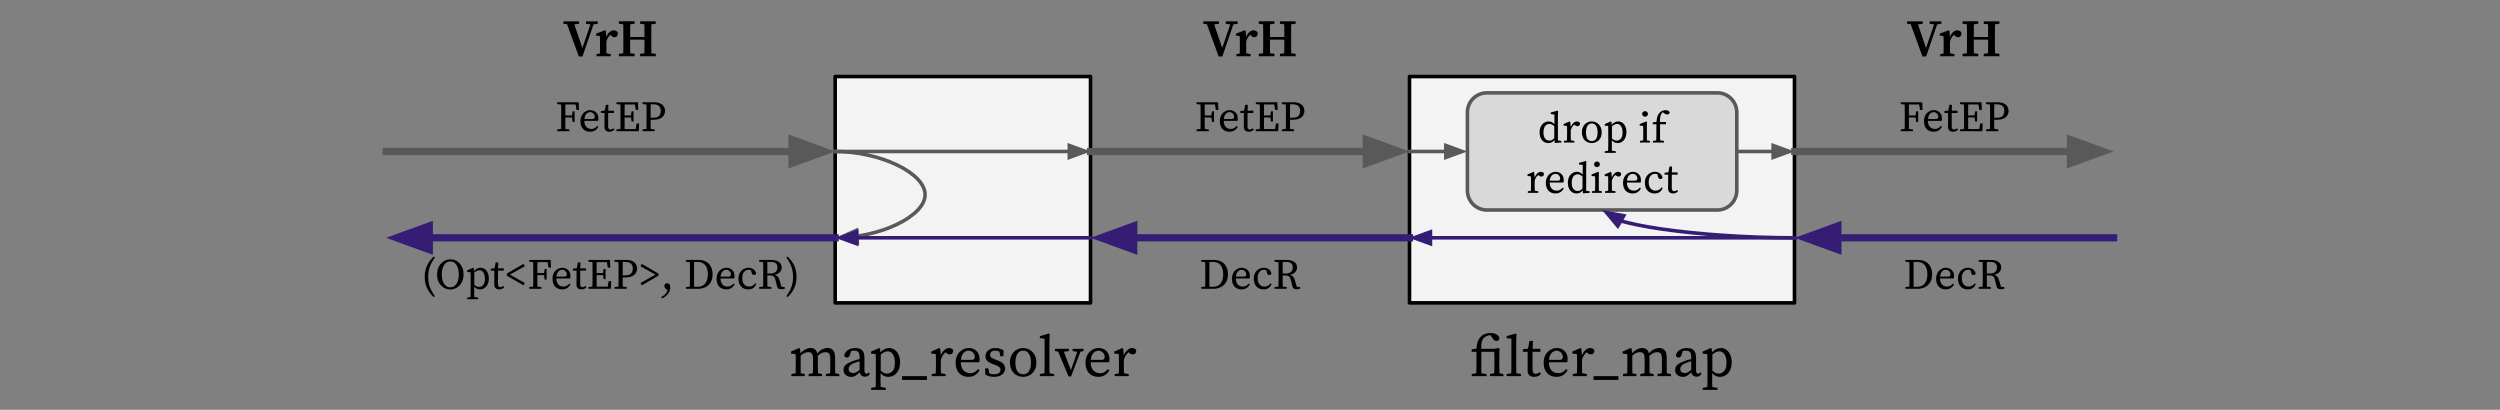 <?xml version="1.0" encoding="UTF-8" standalone="no"?>
<svg
   xmlns:dc="http://purl.org/dc/elements/1.1/"
   xmlns:cc="http://creativecommons.org/ns#"
   xmlns:rdf="http://www.w3.org/1999/02/22-rdf-syntax-ns#"
   xmlns:svg="http://www.w3.org/2000/svg"
   xmlns="http://www.w3.org/2000/svg"
   xmlns:sodipodi="http://sodipodi.sourceforge.net/DTD/sodipodi-0.dtd"
   xmlns:inkscape="http://www.inkscape.org/namespaces/inkscape"
   version="1.1"
   viewBox="0 0 694.795 113.882"
   stroke-miterlimit="10"
   id="svg739"
   sodipodi:docname="cpu-implementation-fetch-sub3.svg"
   width="694.795"
   height="113.882"
   style="fill:none;stroke:none;stroke-linecap:square;stroke-miterlimit:10"
   inkscape:version="0.92.5 (2060ec1f9f, 2020-04-08)">
  <rect x="0" y="0" width="694.795" height="113.882" fill="#808080" stroke="none"/>
  <defs
     id="defs743" />
  <sodipodi:namedview
     pagecolor="#ffffff"
     bordercolor="#666666"
     borderopacity="1"
     objecttolerance="10"
     gridtolerance="10"
     guidetolerance="10"
     inkscape:pageopacity="0"
     inkscape:pageshadow="2"
     inkscape:window-width="2288"
     inkscape:window-height="1321"
     id="namedview741"
     showgrid="false"
     inkscape:zoom="1.4458333"
     inkscape:cx="436.29475"
     inkscape:cy="234.32513"
     inkscape:window-x="546"
     inkscape:window-y="220"
     inkscape:window-maximized="0"
     inkscape:current-layer="g737" />
  <clipPath
     id="g2fe881e1fab_0_0.0">
    <path
       d="M 0,0 H 960 V 540 H 0 Z"
       id="path2"
       inkscape:connector-curvature="0"
       style="clip-rule:nonzero" />
  </clipPath>
  <g
     clip-path="url(#g2fe881e1fab_0_0.0)"
     id="g737"
     transform="translate(-96.534,-387.531)">
    <path
       d="m 328.646,408.805 h 70.961 v 62.898 h -70.961 z"
       id="path567"
       inkscape:connector-curvature="0"
       style="fill:#f3f3f3;fill-rule:evenodd" />
    <path
       d="m 328.646,408.805 h 70.961 v 62.898 h -70.961 z"
       id="path569"
       inkscape:connector-curvature="0"
       style="fill-rule:evenodd;stroke:#000000;stroke-width:1;stroke-linecap:butt;stroke-linejoin:round" />
    <path
       d="m 301.732,471.702 h 124.787 v 29.197 H 301.732 Z"
       id="path571"
       inkscape:connector-curvature="0"
       style="fill:#000000;fill-opacity:0;fill-rule:evenodd" />
    <path
       d="m 316.471,492.061 v -0.578 l 1.188,-0.219 q 0.016,-0.609 0.016,-1.312 0.016,-0.703 0.016,-1.25 v -0.766 q 0,-0.656 -0.016,-1.078 0,-0.438 -0.031,-0.922 l -1.266,-0.141 v -0.562 l 2.234,-0.984 0.25,0.172 0.125,1.281 q 0.562,-0.625 1.312,-1.031 0.75,-0.422 1.484,-0.422 0.75,0 1.219,0.359 0.469,0.344 0.688,1.156 0.609,-0.766 1.359,-1.141 0.75,-0.375 1.531,-0.375 0.984,0 1.516,0.656 0.531,0.656 0.531,2.141 v 1.656 q 0,0.547 0,1.25 0.016,0.703 0.031,1.312 l 1.125,0.219 v 0.578 h -3.719 v -0.578 l 1.188,-0.219 q 0.016,-0.594 0.016,-1.297 0.016,-0.719 0.016,-1.266 v -1.391 q 0,-1.125 -0.328,-1.516 -0.312,-0.391 -1.016,-0.391 -0.5,0 -1.016,0.234 -0.516,0.219 -1.125,0.781 0.016,0.172 0.016,0.375 0.016,0.188 0.016,0.422 v 1.484 q 0,0.547 0,1.25 0.016,0.703 0.031,1.312 l 1.125,0.219 v 0.578 h -3.719 v -0.578 l 1.188,-0.219 q 0.016,-0.594 0.016,-1.297 0.016,-0.719 0.016,-1.266 v -1.359 q 0,-1.094 -0.312,-1.516 -0.297,-0.422 -1,-0.422 -0.547,0 -1.047,0.234 -0.484,0.219 -1.078,0.719 v 2.344 q 0,0.531 0,1.25 0.016,0.703 0.031,1.312 l 1.109,0.219 v 0.578 z m 20.432,0.156 q -0.578,0 -0.969,-0.328 -0.375,-0.344 -0.469,-0.906 -0.656,0.641 -1.156,0.969 -0.5,0.312 -1.203,0.312 -0.875,0 -1.516,-0.5 -0.625,-0.5 -0.625,-1.5 0,-0.453 0.219,-0.859 0.219,-0.406 0.781,-0.781 0.578,-0.391 1.656,-0.766 0.375,-0.141 0.844,-0.281 0.484,-0.141 0.969,-0.25 v -0.406 q 0,-1.156 -0.359,-1.547 -0.344,-0.391 -1.141,-0.391 -0.188,0 -0.406,0.016 -0.203,0.016 -0.469,0.094 l -0.297,1.031 q -0.234,0.766 -0.828,0.766 -0.672,0 -0.766,-0.656 0.234,-0.906 1.062,-1.438 0.844,-0.547 2.062,-0.547 1.266,0 1.875,0.641 0.609,0.625 0.609,2.141 v 3.422 q 0,0.5 0.156,0.719 0.156,0.219 0.422,0.219 0.203,0 0.344,-0.094 0.141,-0.094 0.281,-0.266 l 0.312,0.359 q -0.281,0.469 -0.625,0.656 -0.344,0.172 -0.766,0.172 z m -4.516,-2.188 q 0,0.641 0.359,0.922 0.375,0.266 0.922,0.266 0.234,0 0.453,-0.062 0.219,-0.062 0.516,-0.25 0.312,-0.188 0.797,-0.547 v -2.438 q -0.422,0.109 -0.828,0.25 -0.391,0.125 -0.641,0.234 -0.688,0.266 -1.031,0.562 -0.328,0.281 -0.438,0.562 -0.109,0.266 -0.109,0.5 z m 6.246,5.859 v -0.562 l 1.281,-0.219 q 0.016,-0.656 0.016,-1.312 0.016,-0.641 0.016,-1.281 v -4.578 q 0,-0.656 -0.016,-1.078 0,-0.438 -0.031,-0.922 l -1.266,-0.141 v -0.562 l 2.234,-0.984 0.25,0.172 0.094,1.031 q 1.125,-1.203 2.406,-1.203 0.875,0 1.562,0.484 0.688,0.484 1.094,1.375 0.406,0.875 0.406,2.125 0,1.234 -0.438,2.141 -0.422,0.906 -1.172,1.406 -0.75,0.484 -1.688,0.484 -0.547,0 -1.078,-0.219 -0.531,-0.219 -1.047,-0.812 v 1.266 q 0,0.641 0,1.281 0.016,0.656 0.031,1.312 l 1.453,0.234 v 0.562 z m 4.609,-10.719 q -0.375,0 -0.859,0.188 -0.469,0.172 -1.078,0.688 v 4.5 q 0.453,0.422 0.875,0.625 0.438,0.188 0.875,0.188 0.906,0 1.547,-0.719 0.641,-0.719 0.641,-2.281 0,-1.531 -0.562,-2.359 -0.562,-0.828 -1.438,-0.828 z m 3.997,7.953 v -1.062 h 6.906 v 1.062 z m 8.223,-1.062 v -0.578 l 1.156,-0.203 q 0.016,-0.609 0.016,-1.312 0.016,-0.719 0.016,-1.266 v -0.766 q 0,-0.656 -0.016,-1.078 0,-0.438 -0.031,-0.922 l -1.266,-0.141 v -0.562 l 2.234,-0.984 0.25,0.172 0.172,1.875 q 0.391,-0.953 1.016,-1.5 0.641,-0.547 1.281,-0.547 0.375,0 0.688,0.172 0.328,0.156 0.469,0.422 0,1.172 -0.938,1.172 -0.281,0 -0.531,-0.094 -0.234,-0.109 -0.453,-0.312 l -0.188,-0.172 q -0.484,0.359 -0.812,0.875 -0.312,0.5 -0.516,1.188 v 1.203 q 0,0.531 0,1.234 0.016,0.703 0.031,1.312 l 1.312,0.234 v 0.578 z m 10.233,-7.078 q -0.438,0 -0.906,0.266 -0.453,0.25 -0.781,0.812 -0.328,0.562 -0.422,1.484 h 2.922 q 0.578,0 0.75,-0.234 0.188,-0.234 0.188,-0.594 0,-0.469 -0.234,-0.859 -0.234,-0.391 -0.625,-0.625 -0.391,-0.25 -0.891,-0.25 z m -0.016,7.281 q -1.609,0 -2.594,-1.047 -0.969,-1.047 -0.969,-2.891 0,-1.219 0.5,-2.125 0.516,-0.922 1.344,-1.438 0.844,-0.516 1.844,-0.516 0.828,0 1.5,0.375 0.672,0.359 1.062,1.047 0.406,0.672 0.406,1.656 0,0.266 -0.031,0.5 -0.031,0.234 -0.078,0.391 h -5.109 q 0.031,1.469 0.734,2.25 0.703,0.766 1.859,0.766 0.766,0 1.281,-0.312 0.516,-0.312 0.938,-0.812 l 0.391,0.312 q -0.453,0.844 -1.219,1.344 -0.766,0.5 -1.859,0.5 z m 7.082,0 q -0.672,0 -1.234,-0.156 -0.562,-0.141 -1.156,-0.453 l -0.062,-1.75 h 0.875 l 0.312,1.391 q 0.562,0.25 1.297,0.25 0.906,0 1.344,-0.328 0.453,-0.344 0.453,-0.891 0,-0.5 -0.375,-0.812 -0.375,-0.312 -1.125,-0.578 l -0.734,-0.266 q -0.875,-0.328 -1.406,-0.828 -0.531,-0.516 -0.531,-1.328 0,-0.594 0.312,-1.109 0.328,-0.516 0.953,-0.828 0.625,-0.328 1.516,-0.328 0.656,0 1.188,0.172 0.547,0.172 1.062,0.484 l -0.062,1.641 h -0.844 l -0.25,-1.281 q -0.547,-0.281 -1.109,-0.281 -0.734,0 -1.109,0.297 -0.375,0.297 -0.375,0.797 0,0.531 0.328,0.812 0.328,0.266 1.141,0.562 l 0.5,0.172 q 1.203,0.453 1.703,1.031 0.5,0.578 0.5,1.328 0,0.609 -0.359,1.125 -0.344,0.516 -1.031,0.844 -0.688,0.312 -1.719,0.312 z m 8.132,0 q -0.938,0 -1.781,-0.438 -0.828,-0.438 -1.359,-1.328 -0.531,-0.891 -0.531,-2.203 0,-1.328 0.531,-2.219 0.531,-0.906 1.359,-1.359 0.844,-0.469 1.781,-0.469 0.922,0 1.75,0.469 0.844,0.453 1.375,1.359 0.547,0.891 0.547,2.219 0,1.312 -0.547,2.203 -0.531,0.891 -1.375,1.328 -0.828,0.438 -1.75,0.438 z m 0,-0.719 q 1.031,0 1.594,-0.812 0.562,-0.828 0.562,-2.438 0,-1.609 -0.562,-2.453 -0.562,-0.859 -1.594,-0.859 -1.047,0 -1.609,0.859 -0.547,0.844 -0.547,2.453 0,1.609 0.547,2.438 0.562,0.812 1.609,0.812 z m 4.64,0.516 v -0.578 l 1.281,-0.219 q 0.016,-0.656 0.016,-1.281 0.016,-0.641 0.016,-1.281 v -7.031 l -1.312,-0.156 v -0.562 l 2.484,-0.719 0.234,0.125 -0.062,2.281 v 6.062 q 0,0.641 0,1.281 0.016,0.641 0.031,1.281 l 1.281,0.219 v 0.578 z m 9.092,-6.969 v -0.625 h 3.047 v 0.625 l -0.875,0.203 -2.594,6.859 h -0.688 l -2.922,-6.906 -0.859,-0.156 v -0.625 h 3.875 v 0.625 l -1.406,0.203 1.953,5.125 1.766,-5.109 z m 7.166,-0.109 q -0.438,0 -0.906,0.266 -0.453,0.25 -0.781,0.812 -0.328,0.562 -0.422,1.484 h 2.922 q 0.578,0 0.75,-0.234 0.188,-0.234 0.188,-0.594 0,-0.469 -0.234,-0.859 -0.234,-0.391 -0.625,-0.625 -0.391,-0.25 -0.891,-0.25 z m -0.016,7.281 q -1.609,0 -2.594,-1.047 -0.969,-1.047 -0.969,-2.891 0,-1.219 0.5,-2.125 0.516,-0.922 1.344,-1.438 0.844,-0.516 1.844,-0.516 0.828,0 1.5,0.375 0.672,0.359 1.062,1.047 0.406,0.672 0.406,1.656 0,0.266 -0.031,0.5 -0.031,0.234 -0.078,0.391 h -5.109 q 0.031,1.469 0.734,2.25 0.703,0.766 1.859,0.766 0.766,0 1.281,-0.312 0.516,-0.312 0.938,-0.812 l 0.391,0.312 q -0.453,0.844 -1.219,1.344 -0.766,0.5 -1.859,0.5 z m 4.551,-0.203 v -0.578 l 1.156,-0.203 q 0.016,-0.609 0.016,-1.312 0.016,-0.719 0.016,-1.266 v -0.766 q 0,-0.656 -0.016,-1.078 0,-0.438 -0.031,-0.922 l -1.266,-0.141 v -0.562 l 2.234,-0.984 0.25,0.172 0.172,1.875 q 0.391,-0.953 1.016,-1.5 0.641,-0.547 1.281,-0.547 0.375,0 0.688,0.172 0.328,0.156 0.469,0.422 0,1.172 -0.938,1.172 -0.281,0 -0.531,-0.094 -0.234,-0.109 -0.453,-0.312 l -0.188,-0.172 q -0.484,0.359 -0.812,0.875 -0.312,0.5 -0.516,1.188 v 1.203 q 0,0.531 0,1.234 0.016,0.703 0.031,1.312 l 1.312,0.234 v 0.578 z"
       id="path573"
       inkscape:connector-curvature="0"
       style="fill:#000000;fill-rule:nonzero" />
    <path
       d="M 488.258,408.806 H 595.25 v 62.898 H 488.258 Z"
       id="path575"
       inkscape:connector-curvature="0"
       style="fill:#f3f3f3;fill-rule:evenodd" />
    <path
       d="M 488.258,408.806 H 595.25 v 62.898 H 488.258 Z"
       id="path577"
       inkscape:connector-curvature="0"
       style="fill-rule:evenodd;stroke:#000000;stroke-width:1;stroke-linecap:butt;stroke-linejoin:round" />
    <path
       d="m 479.36,471.702 h 124.787 v 29.197 H 479.36 Z"
       id="path579"
       inkscape:connector-curvature="0"
       style="fill:#000000;fill-opacity:0;fill-rule:evenodd" />
    <path
       d="m 505.564,492.061 v -0.578 l 1.266,-0.219 q 0.016,-0.641 0.016,-1.281 0.016,-0.641 0.016,-1.281 v -3.391 h -1.328 v -0.703 l 1.344,-0.172 q 0.078,-0.938 0.219,-1.547 0.141,-0.609 0.406,-1.047 0.266,-0.438 0.672,-0.844 0.438,-0.453 1.141,-0.688 0.719,-0.234 1.453,-0.234 1.031,0 1.75,0.438 0.719,0.422 0.719,1.156 -0.062,0.266 -0.266,0.453 -0.203,0.172 -0.531,0.172 -0.297,0 -0.547,-0.172 -0.25,-0.172 -0.469,-0.484 l -0.703,-0.969 q -0.547,0.031 -1.016,0.25 -0.453,0.203 -0.766,0.516 -0.422,0.422 -0.609,1.141 -0.172,0.703 -0.141,1.891 h 3.641 l 1.188,-0.219 0.25,0.172 -0.047,2.094 v 2.188 q 0,0.531 0,1.25 0.016,0.703 0.031,1.312 l 1.094,0.219 v 0.578 h -3.719 v -0.578 l 1.203,-0.219 q 0.016,-0.609 0.016,-1.312 0.016,-0.719 0.016,-1.25 v -0.812 q 0,-0.859 -0.016,-1.406 0,-0.562 -0.031,-1.172 h -3.594 v 3.391 q 0,0.641 0,1.281 0.016,0.625 0.031,1.266 l 1.422,0.234 v 0.578 z m 9.7,0 v -0.578 l 1.281,-0.219 q 0.016,-0.656 0.016,-1.281 0.016,-0.641 0.016,-1.281 v -7.031 l -1.312,-0.156 v -0.562 l 2.484,-0.719 0.234,0.125 -0.062,2.281 v 6.062 q 0,0.641 0,1.281 0.016,0.641 0.031,1.281 l 1.281,0.219 v 0.578 z m 7.643,0.203 q -0.828,0 -1.328,-0.438 -0.5,-0.453 -0.5,-1.375 0,-0.312 0,-0.609 0.016,-0.297 0.016,-0.75 v -3.781 h -1.328 v -0.703 l 1.422,-0.172 0.422,-2.156 h 0.953 l -0.094,2.188 h 2.172 v 0.844 h -2.188 v 4.953 q 0,0.609 0.234,0.891 0.25,0.281 0.656,0.281 0.266,0 0.516,-0.109 0.25,-0.109 0.547,-0.328 l 0.391,0.422 q -0.656,0.844 -1.891,0.844 z m 6.216,-7.281 q -0.438,0 -0.906,0.266 -0.453,0.25 -0.781,0.812 -0.328,0.562 -0.422,1.484 h 2.922 q 0.578,0 0.75,-0.234 0.188,-0.234 0.188,-0.594 0,-0.469 -0.234,-0.859 -0.234,-0.391 -0.625,-0.625 -0.391,-0.25 -0.891,-0.25 z m -0.016,7.281 q -1.609,0 -2.594,-1.047 -0.969,-1.047 -0.969,-2.891 0,-1.219 0.5,-2.125 0.516,-0.922 1.344,-1.438 0.844,-0.516 1.844,-0.516 0.828,0 1.5,0.375 0.672,0.359 1.062,1.047 0.406,0.672 0.406,1.656 0,0.266 -0.031,0.5 -0.031,0.234 -0.078,0.391 h -5.109 q 0.031,1.469 0.734,2.25 0.703,0.766 1.859,0.766 0.766,0 1.281,-0.312 0.516,-0.312 0.938,-0.812 l 0.391,0.312 q -0.453,0.844 -1.219,1.344 -0.766,0.5 -1.859,0.5 z m 4.551,-0.203 v -0.578 l 1.156,-0.203 q 0.016,-0.609 0.016,-1.312 0.016,-0.719 0.016,-1.266 v -0.766 q 0,-0.656 -0.016,-1.078 0,-0.438 -0.031,-0.922 l -1.266,-0.141 v -0.562 l 2.234,-0.984 0.25,0.172 0.172,1.875 q 0.391,-0.953 1.016,-1.5 0.641,-0.547 1.281,-0.547 0.375,0 0.688,0.172 0.328,0.156 0.469,0.422 0,1.172 -0.938,1.172 -0.281,0 -0.531,-0.094 -0.234,-0.109 -0.453,-0.312 l -0.188,-0.172 q -0.484,0.359 -0.812,0.875 -0.312,0.5 -0.516,1.188 v 1.203 q 0,0.531 0,1.234 0.016,0.703 0.031,1.312 l 1.312,0.234 v 0.578 z m 5.745,1.062 v -1.062 h 6.906 v 1.062 z m 8.192,-1.062 v -0.578 l 1.188,-0.219 q 0.016,-0.609 0.016,-1.312 0.016,-0.703 0.016,-1.25 v -0.766 q 0,-0.656 -0.016,-1.078 0,-0.438 -0.031,-0.922 l -1.266,-0.141 v -0.562 l 2.234,-0.984 0.25,0.172 0.125,1.281 q 0.562,-0.625 1.312,-1.031 0.75,-0.422 1.484,-0.422 0.75,0 1.219,0.359 0.469,0.344 0.688,1.156 0.609,-0.766 1.359,-1.141 0.75,-0.375 1.531,-0.375 0.984,0 1.516,0.656 0.531,0.656 0.531,2.141 v 1.656 q 0,0.547 0,1.25 0.016,0.703 0.031,1.312 l 1.125,0.219 v 0.578 H 557.188 v -0.578 l 1.188,-0.219 q 0.016,-0.594 0.016,-1.297 0.016,-0.719 0.016,-1.266 v -1.391 q 0,-1.125 -0.328,-1.516 -0.312,-0.391 -1.016,-0.391 -0.5,0 -1.016,0.234 -0.516,0.219 -1.125,0.781 0.016,0.172 0.016,0.375 0.016,0.188 0.016,0.422 v 1.484 q 0,0.547 0,1.25 0.016,0.703 0.031,1.312 l 1.125,0.219 v 0.578 h -3.719 v -0.578 l 1.188,-0.219 q 0.016,-0.594 0.016,-1.297 0.016,-0.719 0.016,-1.266 v -1.359 q 0,-1.094 -0.312,-1.516 -0.297,-0.422 -1,-0.422 -0.547,0 -1.047,0.234 -0.484,0.219 -1.078,0.719 v 2.344 q 0,0.531 0,1.25 0.016,0.703 0.031,1.312 l 1.109,0.219 v 0.578 z m 20.432,0.156 q -0.578,0 -0.969,-0.328 -0.375,-0.344 -0.469,-0.906 -0.656,0.641 -1.156,0.969 -0.5,0.312 -1.203,0.312 -0.875,0 -1.516,-0.5 -0.625,-0.5 -0.625,-1.5 0,-0.453 0.219,-0.859 0.219,-0.406 0.781,-0.781 0.578,-0.391 1.656,-0.766 0.375,-0.141 0.844,-0.281 0.484,-0.141 0.969,-0.25 v -0.406 q 0,-1.156 -0.359,-1.547 -0.344,-0.391 -1.141,-0.391 -0.188,0 -0.406,0.016 -0.203,0.016 -0.469,0.094 l -0.297,1.031 q -0.234,0.766 -0.828,0.766 -0.672,0 -0.766,-0.656 0.234,-0.906 1.062,-1.438 0.844,-0.547 2.062,-0.547 1.266,0 1.875,0.641 0.609,0.625 0.609,2.141 v 3.422 q 0,0.5 0.156,0.719 0.156,0.219 0.422,0.219 0.203,0 0.344,-0.094 0.141,-0.094 0.281,-0.266 l 0.312,0.359 q -0.281,0.469 -0.625,0.656 -0.344,0.172 -0.766,0.172 z m -4.516,-2.188 q 0,0.641 0.359,0.922 0.375,0.266 0.922,0.266 0.234,0 0.453,-0.062 0.219,-0.062 0.516,-0.25 0.312,-0.188 0.797,-0.547 v -2.438 q -0.422,0.109 -0.828,0.25 -0.391,0.125 -0.641,0.234 -0.688,0.266 -1.031,0.562 -0.328,0.281 -0.438,0.562 -0.109,0.266 -0.109,0.5 z m 6.246,5.859 v -0.562 l 1.281,-0.219 q 0.016,-0.656 0.016,-1.312 0.016,-0.641 0.016,-1.281 v -4.578 q 0,-0.656 -0.016,-1.078 0,-0.438 -0.031,-0.922 l -1.266,-0.141 v -0.562 l 2.234,-0.984 0.25,0.172 0.094,1.031 q 1.125,-1.203 2.406,-1.203 0.875,0 1.562,0.484 0.688,0.484 1.094,1.375 0.406,0.875 0.406,2.125 0,1.234 -0.438,2.141 -0.422,0.906 -1.172,1.406 -0.75,0.484 -1.688,0.484 -0.547,0 -1.078,-0.219 -0.531,-0.219 -1.047,-0.812 v 1.266 q 0,0.641 0,1.281 0.016,0.656 0.031,1.312 l 1.453,0.234 v 0.562 z m 4.609,-10.719 q -0.375,0 -0.859,0.188 -0.469,0.172 -1.078,0.688 v 4.5 q 0.453,0.422 0.875,0.625 0.438,0.188 0.875,0.188 0.906,0 1.547,-0.719 0.641,-0.719 0.641,-2.281 0,-1.531 -0.562,-2.359 -0.562,-0.828 -1.438,-0.828 z"
       id="path581"
       inkscape:connector-curvature="0"
       style="fill:#000000;fill-rule:nonzero" />
    <path
       d="m 399.62,409.81 h 88.63 v 19.717 h -88.63 z"
       id="path583"
       inkscape:connector-curvature="0"
       style="fill:#000000;fill-opacity:0;fill-rule:evenodd" />
    <path
       d="m 429.077,416.457 v -0.5 h 5.969 l 0.094,2.125 h -0.688 l -0.266,-1.516 h -2.828 q 0,0.766 -0.016,1.531 0,0.766 0,1.516 h 1.859 l 0.172,-1.141 h 0.547 v 2.953 h -0.547 l -0.172,-1.25 h -1.859 q 0,0.891 0,1.672 0.016,0.766 0.016,1.516 l 1.125,0.141 v 0.484 h -3.406 v -0.484 l 1.094,-0.141 q 0.031,-0.75 0.031,-1.531 0,-0.781 0,-1.562 v -0.594 q 0,-0.781 0,-1.547 0,-0.781 -0.031,-1.547 z m 9.159,2.234 q -0.344,0 -0.688,0.188 -0.344,0.188 -0.594,0.609 -0.234,0.422 -0.312,1.109 h 2.188 q 0.438,0 0.562,-0.172 0.141,-0.188 0.141,-0.453 0,-0.344 -0.172,-0.625 -0.172,-0.297 -0.469,-0.469 -0.297,-0.188 -0.656,-0.188 z m -0.016,5.453 q -1.219,0 -1.953,-0.781 -0.719,-0.797 -0.719,-2.172 0,-0.922 0.375,-1.609 0.375,-0.688 1,-1.062 0.641,-0.391 1.375,-0.391 0.625,0 1.125,0.281 0.516,0.281 0.812,0.797 0.297,0.5 0.297,1.234 0,0.203 -0.031,0.375 -0.016,0.172 -0.047,0.297 h -3.828 q 0.016,1.094 0.547,1.672 0.531,0.578 1.391,0.578 0.578,0 0.953,-0.234 0.391,-0.234 0.719,-0.609 l 0.281,0.234 q -0.328,0.641 -0.906,1.016 -0.578,0.375 -1.391,0.375 z m 5.354,0 q -0.609,0 -0.984,-0.328 -0.375,-0.344 -0.375,-1.047 0,-0.219 0,-0.438 0.016,-0.234 0.016,-0.578 v -2.828 h -1 v -0.531 l 1.062,-0.125 0.312,-1.609 h 0.719 l -0.062,1.625 h 1.609 v 0.641 h -1.625 v 3.719 q 0,0.453 0.172,0.672 0.188,0.203 0.484,0.203 0.203,0 0.391,-0.078 0.188,-0.094 0.422,-0.25 l 0.281,0.312 q -0.484,0.641 -1.422,0.641 z m 1.978,-7.688 v -0.5 h 5.969 l 0.094,2.125 h -0.688 L 450.662,416.567 h -2.828 q 0,0.766 -0.016,1.531 0,0.766 0,1.516 h 1.766 l 0.172,-1.141 h 0.547 v 2.828 h -0.547 l -0.156,-1.125 h -1.781 q 0,0.891 0,1.688 0.016,0.781 0.016,1.531 h 3.062 l 0.266,-1.547 h 0.688 l -0.078,2.141 h -6.219 v -0.484 l 1.094,-0.141 q 0.031,-0.75 0.031,-1.531 0,-0.781 0,-1.562 v -0.594 q 0,-0.781 0,-1.547 0,-0.781 -0.031,-1.547 z m 10.252,0.062 h -0.734 q 0,0.766 -0.016,1.562 0,0.797 0,1.594 v 0.578 h 0.797 q 1.094,0 1.547,-0.531 0.469,-0.531 0.469,-1.375 0,-0.875 -0.5,-1.344 -0.484,-0.484 -1.562,-0.484 z m -3.016,-0.062 v -0.5 h 3.219 q 1.531,0 2.281,0.672 0.766,0.656 0.766,1.719 0,0.672 -0.344,1.234 -0.328,0.562 -1.062,0.906 -0.734,0.328 -1.969,0.328 h -0.625 q 0,0.656 0,1.281 0.016,0.625 0.016,1.266 l 1.125,0.141 v 0.484 h -3.406 v -0.484 l 1.094,-0.141 q 0.031,-0.75 0.031,-1.531 0,-0.781 0,-1.562 v -0.594 q 0,-0.781 0,-1.547 0,-0.781 -0.031,-1.547 z"
       id="path585"
       inkscape:connector-curvature="0"
       style="fill:#000000;fill-rule:nonzero" />
    <path
       d="m 399.62,453.622 h 88.63 v 19.717 h -88.63 z"
       id="path587"
       inkscape:connector-curvature="0"
       style="fill:#000000;fill-opacity:0;fill-rule:evenodd" />
    <path
       d="m 432.644,463.941 q 0,0.875 0,1.688 0.016,0.812 0.016,1.609 h 0.953 q 1.391,0 2.125,-0.906 0.75,-0.906 0.75,-2.547 0,-1.688 -0.734,-2.562 -0.719,-0.891 -2.031,-0.891 h -1.062 q 0,0.766 -0.016,1.562 0,0.797 0,1.594 z m -2.266,-3.672 v -0.5 h 3.531 q 1.156,0 2.031,0.469 0.875,0.453 1.359,1.359 0.5,0.891 0.5,2.188 0,1.297 -0.547,2.203 -0.531,0.891 -1.469,1.359 -0.922,0.453 -2.094,0.453 h -3.312 v -0.484 l 1.094,-0.141 q 0.031,-0.766 0.031,-1.562 0,-0.797 0,-1.672 v -0.453 q 0,-0.781 0,-1.547 0,-0.781 -0.031,-1.547 z m 11.223,2.234 q -0.344,0 -0.688,0.188 -0.344,0.188 -0.594,0.609 -0.234,0.422 -0.312,1.109 h 2.188 q 0.438,0 0.562,-0.172 0.141,-0.188 0.141,-0.453 0,-0.344 -0.172,-0.625 -0.172,-0.297 -0.469,-0.469 -0.297,-0.188 -0.656,-0.188 z m -0.016,5.453 q -1.219,0 -1.953,-0.781 -0.719,-0.797 -0.719,-2.172 0,-0.922 0.375,-1.609 0.375,-0.688 1,-1.062 0.641,-0.391 1.375,-0.391 0.625,0 1.125,0.281 0.516,0.281 0.812,0.797 0.297,0.5 0.297,1.234 0,0.203 -0.031,0.375 -0.016,0.172 -0.047,0.297 h -3.828 q 0.016,1.094 0.547,1.672 0.531,0.578 1.391,0.578 0.578,0 0.953,-0.234 0.391,-0.234 0.719,-0.609 l 0.281,0.234 q -0.328,0.641 -0.906,1.016 -0.578,0.375 -1.391,0.375 z m 6.104,0 q -1.234,0 -1.969,-0.797 -0.734,-0.812 -0.734,-2.188 0,-0.953 0.391,-1.625 0.391,-0.688 1.031,-1.047 0.641,-0.359 1.359,-0.359 0.531,0 0.984,0.203 0.469,0.203 0.766,0.562 0.297,0.359 0.375,0.797 -0.094,0.453 -0.562,0.453 -0.297,0 -0.453,-0.156 -0.141,-0.156 -0.203,-0.422 l -0.219,-0.781 q -0.172,-0.062 -0.328,-0.078 -0.156,-0.016 -0.312,-0.016 -0.766,0 -1.266,0.594 -0.5,0.594 -0.5,1.75 0,1.125 0.531,1.734 0.547,0.594 1.391,0.594 0.516,0 0.938,-0.234 0.438,-0.234 0.719,-0.672 l 0.297,0.156 q -0.25,0.734 -0.812,1.141 -0.562,0.391 -1.422,0.391 z m 6.38,-7.625 h -1.047 q 0,0.781 -0.016,1.578 0,0.781 0,1.625 h 0.922 q 0.969,0 1.422,-0.469 0.469,-0.469 0.469,-1.188 0,-0.75 -0.422,-1.141 -0.406,-0.406 -1.328,-0.406 z m -3.328,-0.062 v -0.5 h 3.359 q 1.375,0 2.141,0.562 0.766,0.547 0.766,1.547 0,0.688 -0.5,1.266 -0.5,0.578 -1.516,0.75 0.531,0.109 0.875,0.469 0.344,0.359 0.547,1.062 l 0.516,1.781 0.922,0.109 v 0.484 q -0.172,0.047 -0.406,0.078 -0.219,0.047 -0.484,0.047 -0.562,0 -0.859,-0.172 -0.281,-0.172 -0.375,-0.594 l -0.484,-1.922 q -0.109,-0.5 -0.312,-0.734 -0.203,-0.25 -0.531,-0.328 -0.312,-0.094 -0.797,-0.094 h -0.594 q 0,0.859 0,1.625 0.016,0.75 0.016,1.469 l 1.109,0.141 v 0.484 h -3.391 v -0.484 l 1.094,-0.141 q 0.031,-0.75 0.031,-1.531 0,-0.781 0,-1.562 v -0.594 q 0,-0.781 0,-1.547 0,-0.781 -0.031,-1.547 z"
       id="path589"
       inkscape:connector-curvature="0"
       style="fill:#000000;fill-rule:nonzero" />
    <path
       d="m 399.617,429.622 h 88.63"
       id="path591"
       inkscape:connector-curvature="0"
       style="fill:#000000;fill-opacity:0;fill-rule:evenodd" />
    <path
       d="m 399.617,429.622 h 76.63"
       id="path593"
       inkscape:connector-curvature="0"
       style="fill-rule:evenodd;stroke:#595959;stroke-width:2;stroke-linecap:butt;stroke-linejoin:round" />
    <path
       d="m 476.247,432.925 9.076,-3.303 -9.076,-3.303 z"
       id="path595"
       inkscape:connector-curvature="0"
       style="fill:#595959;fill-rule:evenodd;stroke:#595959;stroke-width:2;stroke-linecap:butt" />
    <path
       d="M 488.256,453.622 H 399.626"
       id="path597"
       inkscape:connector-curvature="0"
       style="fill:#000000;fill-opacity:0;fill-rule:evenodd" />
    <path
       d="M 488.256,453.622 H 411.626"
       id="path599"
       inkscape:connector-curvature="0"
       style="fill-rule:evenodd;stroke:#351c75;stroke-width:2;stroke-linecap:butt;stroke-linejoin:round" />
    <path
       d="m 411.626,450.318 -9.076,3.303 9.076,3.303 z"
       id="path601"
       inkscape:connector-curvature="0"
       style="fill:#351c75;fill-rule:evenodd;stroke:#351c75;stroke-width:2;stroke-linecap:butt" />
    <path
       d="M 383.705,439.669 H 399.642 V 451.575 H 383.705 Z"
       id="path603"
       inkscape:connector-curvature="0"
       style="fill:#000000;fill-opacity:0;fill-rule:evenodd" />
    <path
       d="M 383.705,423.669 H 399.642 V 435.575 H 383.705 Z"
       id="path605"
       inkscape:connector-curvature="0"
       style="fill:#000000;fill-opacity:0;fill-rule:evenodd" />
    <path
       d="M 399.705,447.669 H 415.642 V 459.575 H 399.705 Z"
       id="path607"
       inkscape:connector-curvature="0"
       style="fill:#000000;fill-opacity:0;fill-rule:evenodd" />
    <path
       d="M 399.705,423.669 H 415.642 V 435.575 H 399.705 Z"
       id="path609"
       inkscape:connector-curvature="0"
       style="fill:#000000;fill-opacity:0;fill-rule:evenodd" />
    <path
       d="m 472.309,447.669 h 15.937 V 459.575 H 472.309 Z"
       id="path611"
       inkscape:connector-curvature="0"
       style="fill:#000000;fill-opacity:0;fill-rule:evenodd" />
    <path
       d="m 472.309,423.669 h 15.937 V 435.575 H 472.309 Z"
       id="path613"
       inkscape:connector-curvature="0"
       style="fill:#000000;fill-opacity:0;fill-rule:evenodd" />
    <path
       d="m 472.14,447.669 h 15.937 v 11.906 h -15.937 z"
       id="path615"
       inkscape:connector-curvature="0"
       style="fill:#000000;fill-opacity:0;fill-rule:evenodd" />
    <path
       d="m 472.14,423.669 h 15.937 v 11.906 h -15.937 z"
       id="path617"
       inkscape:connector-curvature="0"
       style="fill:#000000;fill-opacity:0;fill-rule:evenodd" />
    <path
       d="m 595.324,429.622 h 88.63"
       id="path619"
       inkscape:connector-curvature="0"
       style="fill:#000000;fill-opacity:0;fill-rule:evenodd" />
    <path
       d="m 595.324,429.622 h 76.63"
       id="path621"
       inkscape:connector-curvature="0"
       style="fill-rule:evenodd;stroke:#595959;stroke-width:2;stroke-linecap:butt;stroke-linejoin:round" />
    <path
       d="m 671.953,432.925 9.076,-3.303 -9.076,-3.303 z"
       id="path623"
       inkscape:connector-curvature="0"
       style="fill:#595959;fill-rule:evenodd;stroke:#595959;stroke-width:2;stroke-linecap:butt" />
    <path
       d="M 683.952,453.622 H 595.322"
       id="path625"
       inkscape:connector-curvature="0"
       style="fill:#000000;fill-opacity:0;fill-rule:evenodd" />
    <path
       d="M 683.952,453.622 H 607.322"
       id="path627"
       inkscape:connector-curvature="0"
       style="fill-rule:evenodd;stroke:#351c75;stroke-width:2;stroke-linecap:butt;stroke-linejoin:round" />
    <path
       d="m 607.322,450.318 -9.076,3.303 9.076,3.303 z"
       id="path629"
       inkscape:connector-curvature="0"
       style="fill:#351c75;fill-rule:evenodd;stroke:#351c75;stroke-width:2;stroke-linecap:butt" />
    <path
       d="m 595.324,453.622 h 88.63 v 19.717 H 595.324 Z"
       id="path631"
       inkscape:connector-curvature="0"
       style="fill:#000000;fill-opacity:0;fill-rule:evenodd" />
    <path
       d="m 628.348,463.941 q 0,0.875 0,1.688 0.016,0.812 0.016,1.609 h 0.953 q 1.391,0 2.125,-0.906 0.75,-0.906 0.75,-2.547 0,-1.688 -0.734,-2.562 -0.719,-0.891 -2.031,-0.891 h -1.062 q 0,0.766 -0.016,1.562 0,0.797 0,1.594 z m -2.266,-3.672 v -0.5 h 3.531 q 1.156,0 2.031,0.469 0.875,0.453 1.359,1.359 0.5,0.891 0.5,2.188 0,1.297 -0.547,2.203 -0.531,0.891 -1.469,1.359 -0.922,0.453 -2.094,0.453 h -3.312 v -0.484 l 1.094,-0.141 q 0.031,-0.766 0.031,-1.562 0,-0.797 0,-1.672 v -0.453 q 0,-0.781 0,-1.547 0,-0.781 -0.031,-1.547 z m 11.223,2.234 q -0.344,0 -0.688,0.188 -0.344,0.188 -0.594,0.609 -0.234,0.422 -0.312,1.109 h 2.188 q 0.438,0 0.562,-0.172 0.141,-0.188 0.141,-0.453 0,-0.344 -0.172,-0.625 -0.172,-0.297 -0.469,-0.469 -0.297,-0.188 -0.656,-0.188 z m -0.016,5.453 q -1.219,0 -1.953,-0.781 -0.719,-0.797 -0.719,-2.172 0,-0.922 0.375,-1.609 0.375,-0.688 1,-1.062 0.641,-0.391 1.375,-0.391 0.625,0 1.125,0.281 0.516,0.281 0.812,0.797 0.297,0.5 0.297,1.234 0,0.203 -0.031,0.375 -0.016,0.172 -0.047,0.297 h -3.828 q 0.016,1.094 0.547,1.672 0.531,0.578 1.391,0.578 0.578,0 0.953,-0.234 0.391,-0.234 0.719,-0.609 l 0.281,0.234 q -0.328,0.641 -0.906,1.016 -0.578,0.375 -1.391,0.375 z m 6.104,0 q -1.234,0 -1.969,-0.797 -0.734,-0.812 -0.734,-2.188 0,-0.953 0.391,-1.625 0.391,-0.688 1.031,-1.047 0.641,-0.359 1.359,-0.359 0.531,0 0.984,0.203 0.469,0.203 0.766,0.562 0.297,0.359 0.375,0.797 -0.094,0.453 -0.562,0.453 -0.297,0 -0.453,-0.156 -0.141,-0.156 -0.203,-0.422 l -0.219,-0.781 q -0.172,-0.062 -0.328,-0.078 -0.156,-0.016 -0.312,-0.016 -0.766,0 -1.266,0.594 -0.5,0.594 -0.5,1.75 0,1.125 0.531,1.734 0.547,0.594 1.391,0.594 0.516,0 0.938,-0.234 0.438,-0.234 0.719,-0.672 l 0.297,0.156 q -0.25,0.734 -0.812,1.141 -0.562,0.391 -1.422,0.391 z m 6.38,-7.625 h -1.047 q 0,0.781 -0.016,1.578 0,0.781 0,1.625 h 0.922 q 0.969,0 1.422,-0.469 0.469,-0.469 0.469,-1.188 0,-0.75 -0.422,-1.141 -0.406,-0.406 -1.328,-0.406 z m -3.328,-0.062 v -0.5 h 3.359 q 1.375,0 2.141,0.562 0.766,0.547 0.766,1.547 0,0.688 -0.5,1.266 -0.5,0.578 -1.516,0.75 0.531,0.109 0.875,0.469 0.344,0.359 0.547,1.062 l 0.516,1.781 0.922,0.109 v 0.484 q -0.172,0.047 -0.406,0.078 -0.219,0.047 -0.484,0.047 -0.562,0 -0.859,-0.172 -0.281,-0.172 -0.375,-0.594 l -0.484,-1.922 q -0.109,-0.5 -0.312,-0.734 -0.203,-0.25 -0.531,-0.328 -0.312,-0.094 -0.797,-0.094 h -0.594 q 0,0.859 0,1.625 0.016,0.75 0.016,1.469 l 1.109,0.141 v 0.484 h -3.391 v -0.484 l 1.094,-0.141 q 0.031,-0.75 0.031,-1.531 0,-0.781 0,-1.562 v -0.594 q 0,-0.781 0,-1.547 0,-0.781 -0.031,-1.547 z"
       id="path633"
       inkscape:connector-curvature="0"
       style="fill:#000000;fill-rule:nonzero" />
    <path
       d="m 595.324,409.81 h 88.63 v 19.717 H 595.324 Z"
       id="path635"
       inkscape:connector-curvature="0"
       style="fill:#000000;fill-opacity:0;fill-rule:evenodd" />
    <path
       d="m 624.78,416.457 v -0.5 h 5.969 l 0.094,2.125 h -0.688 l -0.266,-1.516 h -2.828 q 0,0.766 -0.016,1.531 0,0.766 0,1.516 h 1.859 l 0.172,-1.141 h 0.547 v 2.953 h -0.547 l -0.172,-1.25 h -1.859 q 0,0.891 0,1.672 0.016,0.766 0.016,1.516 l 1.125,0.141 v 0.484 h -3.406 v -0.484 l 1.094,-0.141 q 0.031,-0.75 0.031,-1.531 0,-0.781 0,-1.562 v -0.594 q 0,-0.781 0,-1.547 0,-0.781 -0.031,-1.547 z m 9.159,2.234 q -0.344,0 -0.688,0.188 -0.344,0.188 -0.594,0.609 -0.234,0.422 -0.312,1.109 h 2.188 q 0.438,0 0.562,-0.172 0.141,-0.188 0.141,-0.453 0,-0.344 -0.172,-0.625 -0.172,-0.297 -0.469,-0.469 -0.297,-0.188 -0.656,-0.188 z m -0.016,5.453 q -1.219,0 -1.953,-0.781 -0.719,-0.797 -0.719,-2.172 0,-0.922 0.375,-1.609 0.375,-0.688 1,-1.062 0.641,-0.391 1.375,-0.391 0.625,0 1.125,0.281 0.516,0.281 0.812,0.797 0.297,0.5 0.297,1.234 0,0.203 -0.031,0.375 -0.016,0.172 -0.047,0.297 h -3.828 q 0.016,1.094 0.547,1.672 0.531,0.578 1.391,0.578 0.578,0 0.953,-0.234 0.391,-0.234 0.719,-0.609 l 0.281,0.234 q -0.328,0.641 -0.906,1.016 -0.578,0.375 -1.391,0.375 z m 5.354,0 q -0.609,0 -0.984,-0.328 -0.375,-0.344 -0.375,-1.047 0,-0.219 0,-0.438 0.016,-0.234 0.016,-0.578 v -2.828 h -1 v -0.531 l 1.062,-0.125 0.312,-1.609 h 0.719 l -0.062,1.625 h 1.609 v 0.641 h -1.625 v 3.719 q 0,0.453 0.172,0.672 0.188,0.203 0.484,0.203 0.203,0 0.391,-0.078 0.188,-0.094 0.422,-0.25 l 0.281,0.312 q -0.484,0.641 -1.422,0.641 z m 1.978,-7.688 v -0.5 h 5.969 l 0.094,2.125 h -0.688 l -0.266,-1.516 h -2.828 q 0,0.766 -0.016,1.531 0,0.766 0,1.516 h 1.766 l 0.172,-1.141 h 0.547 v 2.828 h -0.547 l -0.156,-1.125 h -1.781 q 0,0.891 0,1.688 0.016,0.781 0.016,1.531 h 3.062 l 0.266,-1.547 h 0.688 l -0.078,2.141 h -6.219 v -0.484 l 1.094,-0.141 q 0.031,-0.75 0.031,-1.531 0,-0.781 0,-1.562 v -0.594 q 0,-0.781 0,-1.547 0,-0.781 -0.031,-1.547 z m 10.252,0.062 h -0.734 q 0,0.766 -0.016,1.562 0,0.797 0,1.594 v 0.578 h 0.797 q 1.094,0 1.547,-0.531 0.469,-0.531 0.469,-1.375 0,-0.875 -0.5,-1.344 -0.484,-0.484 -1.562,-0.484 z m -3.016,-0.062 v -0.5 h 3.219 q 1.531,0 2.281,0.672 0.766,0.656 0.766,1.719 0,0.672 -0.344,1.234 -0.328,0.562 -1.062,0.906 -0.734,0.328 -1.969,0.328 h -0.625 q 0,0.656 0,1.281 0.016,0.625 0.016,1.266 l 1.125,0.141 v 0.484 h -3.406 v -0.484 l 1.094,-0.141 q 0.031,-0.75 0.031,-1.531 0,-0.781 0,-1.562 v -0.594 q 0,-0.781 0,-1.547 0,-0.781 -0.031,-1.547 z"
       id="path637"
       inkscape:connector-curvature="0"
       style="fill:#000000;fill-rule:nonzero" />
    <path
       d="m 595.323,447.669 h 15.937 V 459.575 H 595.323 Z"
       id="path639"
       inkscape:connector-curvature="0"
       style="fill:#000000;fill-opacity:0;fill-rule:evenodd" />
    <path
       d="m 595.323,423.669 h 15.937 V 435.575 H 595.323 Z"
       id="path641"
       inkscape:connector-curvature="0"
       style="fill:#000000;fill-opacity:0;fill-rule:evenodd" />
    <path
       d="M 595.323,453.622 H 488.079"
       id="path643"
       inkscape:connector-curvature="0"
       style="fill:#000000;fill-opacity:0;fill-rule:evenodd" />
    <path
       d="M 595.323,453.622 H 494.079"
       id="path645"
       inkscape:connector-curvature="0"
       style="fill-rule:evenodd;stroke:#351c75;stroke-width:1;stroke-linecap:butt;stroke-linejoin:round" />
    <path
       d="m 494.079,451.97 -4.538,1.652 4.538,1.652 z"
       id="path647"
       inkscape:connector-curvature="0"
       style="fill:#351c75;fill-rule:evenodd;stroke:#351c75;stroke-width:1;stroke-linecap:butt" />
    <path
       d="m 403.876,388.031 h 80.22 v 19.717 h -80.22 z"
       id="path649"
       inkscape:connector-curvature="0"
       style="fill:#000000;fill-opacity:0;fill-rule:evenodd" />
    <path
       d="m 430.945,394.139 v -0.688 h 4.359 v 0.703 l -1.328,0.156 2.234,6.547 2.234,-6.547 -1.234,-0.156 v -0.703 h 3.281 v 0.688 l -1.188,0.172 -3.062,8.922 h -1.016 l -3.281,-8.984 z m 9.211,9.031 v -0.594 l 0.938,-0.188 q 0.016,-0.547 0.016,-1.188 0,-0.641 0,-1.109 v -0.781 q 0,-0.594 -0.016,-0.953 0,-0.359 -0.031,-0.797 l -1.031,-0.141 v -0.547 l 2.453,-0.922 0.234,0.141 0.141,1.734 q 0.344,-0.922 0.906,-1.391 0.578,-0.484 1.156,-0.484 0.391,0 0.719,0.203 0.328,0.203 0.438,0.578 -0.016,0.547 -0.266,0.844 -0.25,0.297 -0.688,0.297 -0.531,0 -1,-0.516 l -0.125,-0.156 q -0.781,0.656 -1.125,1.828 v 1.062 q 0,0.453 0,1.078 0,0.625 0.016,1.172 l 1.203,0.234 v 0.594 z m 12.094,-9.031 v -0.688 h 4.359 v 0.688 l -1.219,0.141 q -0.016,0.906 -0.031,1.844 0,0.922 0,1.875 v 0.625 q 0,0.922 0,1.859 0.016,0.922 0.031,1.859 l 1.219,0.141 v 0.688 h -4.359 v -0.688 l 1.188,-0.141 q 0.031,-0.922 0.031,-1.875 0,-0.953 0,-1.906 h -3.984 q 0,1.062 0,1.984 0.016,0.922 0.031,1.797 l 1.203,0.141 v 0.688 h -4.359 v -0.688 l 1.203,-0.141 q 0.031,-0.906 0.031,-1.844 0,-0.938 0,-1.875 v -0.625 q 0,-0.922 0,-1.844 0,-0.938 -0.031,-1.875 l -1.203,-0.141 v -0.688 h 4.359 v 0.688 l -1.203,0.141 q -0.016,0.906 -0.031,1.812 0,0.906 0,1.719 h 3.984 q 0,-0.906 0,-1.781 0,-0.891 -0.031,-1.75 z"
       id="path651"
       inkscape:connector-curvature="0"
       style="fill:#000000;fill-rule:nonzero" />
    <path
       d="m 599.474,388.031 h 80.221 v 19.717 H 599.474 Z"
       id="path653"
       inkscape:connector-curvature="0"
       style="fill:#000000;fill-opacity:0;fill-rule:evenodd" />
    <path
       d="m 626.543,394.139 v -0.688 h 4.359 v 0.703 l -1.328,0.156 2.234,6.547 2.234,-6.547 -1.234,-0.156 v -0.703 h 3.281 v 0.688 l -1.188,0.172 -3.062,8.922 h -1.016 l -3.281,-8.984 z m 9.211,9.031 v -0.594 l 0.938,-0.188 q 0.016,-0.547 0.016,-1.188 0,-0.641 0,-1.109 v -0.781 q 0,-0.594 -0.016,-0.953 0,-0.359 -0.031,-0.797 l -1.031,-0.141 v -0.547 l 2.453,-0.922 0.234,0.141 0.141,1.734 q 0.344,-0.922 0.906,-1.391 0.578,-0.484 1.156,-0.484 0.391,0 0.719,0.203 0.328,0.203 0.438,0.578 -0.016,0.547 -0.266,0.844 -0.25,0.297 -0.688,0.297 -0.531,0 -1,-0.516 l -0.125,-0.156 q -0.781,0.656 -1.125,1.828 v 1.062 q 0,0.453 0,1.078 0,0.625 0.016,1.172 l 1.203,0.234 v 0.594 z m 12.094,-9.031 v -0.688 h 4.359 v 0.688 l -1.219,0.141 q -0.016,0.906 -0.031,1.844 0,0.922 0,1.875 v 0.625 q 0,0.922 0,1.859 0.016,0.922 0.031,1.859 l 1.219,0.141 v 0.688 h -4.359 v -0.688 l 1.188,-0.141 q 0.031,-0.922 0.031,-1.875 0,-0.953 0,-1.906 h -3.984 q 0,1.062 0,1.984 0.016,0.922 0.031,1.797 l 1.203,0.141 v 0.688 h -4.359 v -0.688 l 1.203,-0.141 q 0.031,-0.906 0.031,-1.844 0,-0.938 0,-1.875 v -0.625 q 0,-0.922 0,-1.844 0,-0.938 -0.031,-1.875 l -1.203,-0.141 v -0.688 h 4.359 v 0.688 l -1.203,0.141 q -0.016,0.906 -0.031,1.812 0,0.906 0,1.719 h 3.984 q 0,-0.906 0,-1.781 0,-0.891 -0.031,-1.75 z"
       id="path655"
       inkscape:connector-curvature="0"
       style="fill:#000000;fill-rule:nonzero" />
    <path
       d="M 203.848,429.622 H 328.635"
       id="path657"
       inkscape:connector-curvature="0"
       style="fill:#000000;fill-opacity:0;fill-rule:evenodd" />
    <path
       d="M 203.848,429.622 H 316.635"
       id="path659"
       inkscape:connector-curvature="0"
       style="fill-rule:evenodd;stroke:#595959;stroke-width:2;stroke-linecap:butt;stroke-linejoin:round" />
    <path
       d="m 316.635,432.925 9.076,-3.303 -9.076,-3.303 z"
       id="path661"
       inkscape:connector-curvature="0"
       style="fill:#595959;fill-rule:evenodd;stroke:#595959;stroke-width:2;stroke-linecap:butt" />
    <path
       d="M 328.635,453.622 H 203.847"
       id="path663"
       inkscape:connector-curvature="0"
       style="fill:#000000;fill-opacity:0;fill-rule:evenodd" />
    <path
       d="M 328.635,453.622 H 215.847"
       id="path665"
       inkscape:connector-curvature="0"
       style="fill-rule:evenodd;stroke:#351c75;stroke-width:2;stroke-linecap:butt;stroke-linejoin:round" />
    <path
       d="m 215.847,450.319 -9.076,3.303 9.076,3.303 z"
       id="path667"
       inkscape:connector-curvature="0"
       style="fill:#351c75;fill-rule:evenodd;stroke:#351c75;stroke-width:2;stroke-linecap:butt" />
    <path
       d="m 203.848,453.622 h 124.787 v 19.717 H 203.848 Z"
       id="path669"
       inkscape:connector-curvature="0"
       style="fill:#000000;fill-opacity:0;fill-rule:evenodd" />
    <path
       d="m 215.538,464.457 q 0,0.969 0.156,1.812 0.172,0.828 0.578,1.688 0.406,0.859 1.109,1.875 l -0.312,0.266 q -1.266,-1.188 -1.891,-2.578 -0.609,-1.406 -0.609,-3.062 0,-1.641 0.609,-3.031 0.625,-1.406 1.891,-2.594 l 0.312,0.266 q -0.703,1.016 -1.109,1.875 -0.406,0.859 -0.578,1.703 -0.156,0.828 -0.156,1.781 z m 6.156,3.531 q -0.703,0 -1.359,-0.266 -0.656,-0.281 -1.188,-0.812 -0.531,-0.531 -0.844,-1.312 -0.297,-0.781 -0.297,-1.812 0,-0.984 0.312,-1.766 0.312,-0.781 0.828,-1.312 0.531,-0.547 1.188,-0.828 0.656,-0.281 1.359,-0.281 0.688,0 1.344,0.266 0.656,0.266 1.172,0.797 0.531,0.531 0.844,1.312 0.312,0.781 0.312,1.812 0,0.984 -0.312,1.766 -0.297,0.781 -0.828,1.328 -0.516,0.531 -1.188,0.828 -0.656,0.281 -1.344,0.281 z m 0,-0.609 q 0.625,0 1.062,-0.297 0.453,-0.312 0.734,-0.812 0.297,-0.516 0.422,-1.156 0.125,-0.656 0.125,-1.328 0,-0.672 -0.125,-1.312 -0.125,-0.641 -0.422,-1.156 -0.281,-0.531 -0.734,-0.828 -0.438,-0.297 -1.062,-0.297 -0.625,0 -1.078,0.297 -0.453,0.297 -0.75,0.828 -0.281,0.516 -0.422,1.156 -0.125,0.641 -0.125,1.312 0,0.672 0.125,1.328 0.141,0.641 0.422,1.156 0.297,0.5 0.75,0.812 0.453,0.297 1.078,0.297 z m 4.656,3.297 v -0.422 l 0.953,-0.172 q 0.016,-0.5 0.016,-0.984 0.016,-0.484 0.016,-0.953 v -3.438 q 0,-0.5 -0.016,-0.812 0,-0.328 -0.016,-0.688 l -0.953,-0.109 v -0.422 l 1.672,-0.734 0.188,0.125 0.078,0.781 q 0.844,-0.906 1.797,-0.906 0.656,0 1.172,0.359 0.516,0.359 0.812,1.031 0.312,0.672 0.312,1.594 0,0.938 -0.328,1.609 -0.312,0.672 -0.875,1.047 -0.562,0.375 -1.266,0.375 -0.406,0 -0.812,-0.172 -0.406,-0.172 -0.781,-0.609 v 0.953 q 0,0.469 0,0.953 0.016,0.5 0.016,0.984 l 1.094,0.188 v 0.422 z m 3.453,-8.047 q -0.281,0 -0.641,0.141 -0.359,0.141 -0.812,0.516 v 3.375 q 0.344,0.328 0.656,0.469 0.328,0.141 0.672,0.141 0.672,0 1.141,-0.531 0.484,-0.547 0.484,-1.703 0,-1.156 -0.422,-1.781 -0.422,-0.625 -1.078,-0.625 z m 5.454,5.328 q -0.609,0 -0.984,-0.328 -0.375,-0.344 -0.375,-1.047 0,-0.219 0,-0.438 0.016,-0.234 0.016,-0.578 v -2.828 h -1 v -0.531 l 1.062,-0.125 0.312,-1.609 h 0.719 l -0.062,1.625 h 1.609 v 0.641 h -1.625 v 3.719 q 0,0.453 0.172,0.672 0.188,0.203 0.484,0.203 0.203,0 0.391,-0.078 0.188,-0.094 0.422,-0.25 l 0.281,0.312 q -0.484,0.641 -1.422,0.641 z m 2.134,-3.828 v -0.562 l 4.641,-2.703 0.359,0.656 -4.156,2.328 4.156,2.328 -0.359,0.656 z m 6.216,-3.859 v -0.5 h 5.969 l 0.094,2.125 h -0.688 l -0.266,-1.516 h -2.828 q 0,0.766 -0.016,1.531 0,0.766 0,1.516 h 1.859 l 0.172,-1.141 h 0.547 v 2.953 h -0.547 l -0.172,-1.25 h -1.859 q 0,0.891 0,1.672 0.016,0.766 0.016,1.516 l 1.125,0.141 v 0.484 h -3.406 v -0.484 l 1.094,-0.141 q 0.031,-0.75 0.031,-1.531 0,-0.781 0,-1.562 v -0.594 q 0,-0.781 0,-1.547 0,-0.781 -0.031,-1.547 z m 9.159,2.234 q -0.344,0 -0.688,0.188 -0.344,0.188 -0.594,0.609 -0.234,0.422 -0.312,1.109 h 2.188 q 0.438,0 0.562,-0.172 0.141,-0.188 0.141,-0.453 0,-0.344 -0.172,-0.625 -0.172,-0.297 -0.469,-0.469 -0.297,-0.188 -0.656,-0.188 z m -0.016,5.453 q -1.219,0 -1.953,-0.781 -0.719,-0.797 -0.719,-2.172 0,-0.922 0.375,-1.609 0.375,-0.688 1,-1.062 0.641,-0.391 1.375,-0.391 0.625,0 1.125,0.281 0.516,0.281 0.812,0.797 0.297,0.5 0.297,1.234 0,0.203 -0.031,0.375 -0.016,0.172 -0.047,0.297 h -3.828 q 0.016,1.094 0.547,1.672 0.531,0.578 1.391,0.578 0.578,0 0.953,-0.234 0.391,-0.234 0.719,-0.609 l 0.281,0.234 q -0.328,0.641 -0.906,1.016 -0.578,0.375 -1.391,0.375 z m 5.354,0 q -0.609,0 -0.984,-0.328 -0.375,-0.344 -0.375,-1.047 0,-0.219 0,-0.438 0.016,-0.234 0.016,-0.578 v -2.828 h -1 v -0.531 l 1.063,-0.125 0.312,-1.609 h 0.719 l -0.062,1.625 h 1.609 v 0.641 h -1.625 v 3.719 q 0,0.453 0.172,0.672 0.188,0.203 0.484,0.203 0.203,0 0.391,-0.078 0.188,-0.094 0.422,-0.25 l 0.281,0.312 q -0.484,0.641 -1.422,0.641 z m 1.978,-7.688 v -0.5 h 5.969 l 0.094,2.125 h -0.688 l -0.266,-1.516 h -2.828 q 0,0.766 -0.016,1.531 0,0.766 0,1.516 h 1.766 l 0.172,-1.141 h 0.547 v 2.828 h -0.547 l -0.156,-1.125 h -1.781 q 0,0.891 0,1.688 0.016,0.781 0.016,1.531 h 3.062 l 0.266,-1.547 h 0.688 l -0.078,2.141 h -6.219 v -0.484 l 1.094,-0.141 q 0.031,-0.75 0.031,-1.531 0,-0.781 0,-1.562 v -0.594 q 0,-0.781 0,-1.547 0,-0.781 -0.031,-1.547 z m 10.252,0.062 h -0.734 q 0,0.766 -0.016,1.562 0,0.797 0,1.594 v 0.578 h 0.797 q 1.094,0 1.547,-0.531 0.469,-0.531 0.469,-1.375 0,-0.875 -0.5,-1.344 -0.484,-0.484 -1.562,-0.484 z m -3.016,-0.062 v -0.5 h 3.219 q 1.531,0 2.281,0.672 0.766,0.656 0.766,1.719 0,0.672 -0.344,1.234 -0.328,0.562 -1.062,0.906 -0.734,0.328 -1.969,0.328 h -0.625 q 0,0.656 0,1.281 0.016,0.625 0.016,1.266 l 1.125,0.141 v 0.484 h -3.406 v -0.484 l 1.094,-0.141 q 0.031,-0.75 0.031,-1.531 0,-0.781 0,-1.562 v -0.594 q 0,-0.781 0,-1.547 0,-0.781 -0.031,-1.547 z m 12.224,3.297 v 0.562 l -4.641,2.703 -0.359,-0.656 4.156,-2.328 -4.156,-2.328 0.359,-0.656 z m 3.247,3.891 q 0,0.719 -0.344,1.328 -0.344,0.609 -0.875,1.047 -0.531,0.438 -1.109,0.656 l -0.156,-0.406 q 0.609,-0.312 1.078,-0.766 0.469,-0.438 0.688,-1.109 l -0.453,-0.344 q -0.234,-0.188 -0.344,-0.406 -0.109,-0.234 -0.109,-0.453 0,-0.312 0.188,-0.531 0.188,-0.234 0.562,-0.234 0.156,0 0.328,0.078 0.188,0.062 0.406,0.266 0.078,0.234 0.109,0.453 0.031,0.203 0.031,0.422 z m 6.63,-3.516 q 0,0.875 0,1.688 0.016,0.812 0.016,1.609 h 0.953 q 1.391,0 2.125,-0.906 0.75,-0.906 0.75,-2.547 0,-1.688 -0.734,-2.562 -0.719,-0.891 -2.031,-0.891 h -1.062 q 0,0.766 -0.016,1.562 0,0.797 0,1.594 z m -2.266,-3.672 v -0.5 h 3.531 q 1.156,0 2.031,0.469 0.875,0.453 1.359,1.359 0.5,0.891 0.5,2.188 0,1.297 -0.547,2.203 -0.531,0.891 -1.469,1.359 -0.922,0.453 -2.094,0.453 h -3.312 v -0.484 l 1.094,-0.141 q 0.031,-0.766 0.031,-1.562 0,-0.797 0,-1.672 v -0.453 q 0,-0.781 0,-1.547 0,-0.781 -0.031,-1.547 z m 11.223,2.234 q -0.344,0 -0.688,0.188 -0.344,0.188 -0.594,0.609 -0.234,0.422 -0.312,1.109 h 2.188 q 0.438,0 0.562,-0.172 0.141,-0.188 0.141,-0.453 0,-0.344 -0.172,-0.625 -0.172,-0.297 -0.469,-0.469 -0.297,-0.188 -0.656,-0.188 z m -0.016,5.453 q -1.219,0 -1.953,-0.781 -0.719,-0.797 -0.719,-2.172 0,-0.922 0.375,-1.609 0.375,-0.688 1,-1.062 0.641,-0.391 1.375,-0.391 0.625,0 1.125,0.281 0.516,0.281 0.812,0.797 0.297,0.5 0.297,1.234 0,0.203 -0.031,0.375 -0.016,0.172 -0.047,0.297 h -3.828 q 0.016,1.094 0.547,1.672 0.531,0.578 1.391,0.578 0.578,0 0.953,-0.234 0.391,-0.234 0.719,-0.609 l 0.281,0.234 q -0.328,0.641 -0.906,1.016 -0.578,0.375 -1.391,0.375 z m 6.104,0 q -1.234,0 -1.969,-0.797 -0.734,-0.812 -0.734,-2.188 0,-0.953 0.391,-1.625 0.391,-0.688 1.031,-1.047 0.641,-0.359 1.359,-0.359 0.531,0 0.984,0.203 0.469,0.203 0.766,0.562 0.297,0.359 0.375,0.797 -0.094,0.453 -0.562,0.453 -0.297,0 -0.453,-0.156 -0.141,-0.156 -0.203,-0.422 l -0.219,-0.781 q -0.172,-0.062 -0.328,-0.078 -0.156,-0.016 -0.312,-0.016 -0.766,0 -1.266,0.594 -0.5,0.594 -0.5,1.75 0,1.125 0.531,1.734 0.547,0.594 1.391,0.594 0.516,0 0.938,-0.234 0.438,-0.234 0.719,-0.672 l 0.297,0.156 q -0.25,0.734 -0.812,1.141 -0.562,0.391 -1.422,0.391 z m 6.38,-7.625 h -1.047 q 0,0.781 -0.016,1.578 0,0.781 0,1.625 h 0.922 q 0.969,0 1.422,-0.469 0.469,-0.469 0.469,-1.188 0,-0.75 -0.422,-1.141 -0.406,-0.406 -1.328,-0.406 z m -3.328,-0.062 v -0.5 h 3.359 q 1.375,0 2.141,0.562 0.766,0.547 0.766,1.547 0,0.688 -0.5,1.266 -0.5,0.578 -1.516,0.75 0.531,0.109 0.875,0.469 0.344,0.359 0.547,1.062 l 0.516,1.781 0.922,0.109 v 0.484 q -0.172,0.047 -0.406,0.078 -0.219,0.047 -0.484,0.047 -0.562,0 -0.859,-0.172 -0.281,-0.172 -0.375,-0.594 l -0.484,-1.922 q -0.109,-0.5 -0.312,-0.734 -0.203,-0.25 -0.531,-0.328 -0.312,-0.094 -0.797,-0.094 h -0.594 q 0,0.859 0,1.625 0.016,0.75 0.016,1.469 l 1.109,0.141 v 0.484 h -3.391 v -0.484 l 1.094,-0.141 q 0.031,-0.75 0.031,-1.531 0,-0.781 0,-1.562 v -0.594 q 0,-0.781 0,-1.547 0,-0.781 -0.031,-1.547 z m 9.421,4.188 q 0,-0.953 -0.172,-1.781 -0.156,-0.844 -0.562,-1.703 -0.391,-0.859 -1.109,-1.875 l 0.312,-0.266 q 1.281,1.188 1.891,2.594 0.609,1.391 0.609,3.031 0,1.656 -0.609,3.062 -0.609,1.391 -1.891,2.578 l -0.312,-0.266 q 0.719,-1.016 1.109,-1.875 0.406,-0.859 0.562,-1.688 0.172,-0.844 0.172,-1.812 z"
       id="path671"
       inkscape:connector-curvature="0"
       style="fill:#000000;fill-rule:nonzero" />
    <path
       d="m 203.848,409.811 h 124.787 v 19.717 H 203.848 Z"
       id="path673"
       inkscape:connector-curvature="0"
       style="fill:#000000;fill-opacity:0;fill-rule:evenodd" />
    <path
       d="m 251.383,416.458 v -0.5 h 5.969 l 0.094,2.125 h -0.688 l -0.266,-1.516 h -2.828 q 0,0.766 -0.016,1.531 0,0.766 0,1.516 h 1.859 l 0.172,-1.141 h 0.547 v 2.953 h -0.547 l -0.172,-1.25 h -1.859 q 0,0.891 0,1.672 0.016,0.766 0.016,1.516 l 1.125,0.141 v 0.484 h -3.406 v -0.484 l 1.094,-0.141 q 0.031,-0.75 0.031,-1.531 0,-0.781 0,-1.562 v -0.594 q 0,-0.781 0,-1.547 0,-0.781 -0.031,-1.547 z m 9.159,2.234 q -0.344,0 -0.688,0.188 -0.344,0.188 -0.594,0.609 -0.234,0.422 -0.312,1.109 h 2.188 q 0.438,0 0.562,-0.172 0.141,-0.188 0.141,-0.453 0,-0.344 -0.172,-0.625 -0.172,-0.297 -0.469,-0.469 -0.297,-0.188 -0.656,-0.188 z m -0.016,5.453 q -1.219,0 -1.953,-0.781 -0.719,-0.797 -0.719,-2.172 0,-0.922 0.375,-1.609 0.375,-0.688 1,-1.062 0.641,-0.391 1.375,-0.391 0.625,0 1.125,0.281 0.516,0.281 0.812,0.797 0.297,0.5 0.297,1.234 0,0.203 -0.031,0.375 -0.016,0.172 -0.047,0.297 h -3.828 q 0.016,1.094 0.547,1.672 0.531,0.578 1.391,0.578 0.578,0 0.953,-0.234 0.391,-0.234 0.719,-0.609 l 0.281,0.234 q -0.328,0.641 -0.906,1.016 -0.578,0.375 -1.391,0.375 z m 5.354,0 q -0.609,0 -0.984,-0.328 -0.375,-0.344 -0.375,-1.047 0,-0.219 0,-0.438 0.016,-0.234 0.016,-0.578 v -2.828 h -1 v -0.531 l 1.062,-0.125 0.312,-1.609 h 0.719 l -0.062,1.625 h 1.609 v 0.641 h -1.625 v 3.719 q 0,0.453 0.172,0.672 0.188,0.203 0.484,0.203 0.203,0 0.391,-0.078 0.188,-0.094 0.422,-0.25 l 0.281,0.312 q -0.484,0.641 -1.422,0.641 z m 1.978,-7.688 v -0.5 h 5.969 l 0.094,2.125 h -0.688 l -0.266,-1.516 h -2.828 q 0,0.766 -0.016,1.531 0,0.766 0,1.516 h 1.766 l 0.172,-1.141 h 0.547 v 2.828 h -0.547 l -0.156,-1.125 h -1.781 q 0,0.891 0,1.688 0.016,0.781 0.016,1.531 h 3.062 l 0.266,-1.547 h 0.688 l -0.078,2.141 h -6.219 v -0.484 l 1.094,-0.141 q 0.031,-0.75 0.031,-1.531 0,-0.781 0,-1.562 v -0.594 q 0,-0.781 0,-1.547 0,-0.781 -0.031,-1.547 z m 10.252,0.062 h -0.734 q 0,0.766 -0.016,1.562 0,0.797 0,1.594 v 0.578 h 0.797 q 1.094,0 1.547,-0.531 0.469,-0.531 0.469,-1.375 0,-0.875 -0.5,-1.344 -0.484,-0.484 -1.562,-0.484 z m -3.016,-0.062 v -0.5 h 3.219 q 1.531,0 2.281,0.672 0.766,0.656 0.766,1.719 0,0.672 -0.344,1.234 -0.328,0.562 -1.062,0.906 -0.734,0.328 -1.969,0.328 h -0.625 q 0,0.656 0,1.281 0.016,0.625 0.016,1.266 l 1.125,0.141 v 0.484 h -3.406 v -0.484 l 1.094,-0.141 q 0.031,-0.75 0.031,-1.531 0,-0.781 0,-1.562 v -0.594 q 0,-0.781 0,-1.547 0,-0.781 -0.031,-1.547 z"
       id="path675"
       inkscape:connector-curvature="0"
       style="fill:#000000;fill-rule:nonzero" />
    <path
       d="m 209.692,388.032 h 112.945 v 19.717 H 209.692 Z"
       id="path677"
       inkscape:connector-curvature="0"
       style="fill:#000000;fill-opacity:0;fill-rule:evenodd" />
    <path
       d="m 253.123,394.139 v -0.688 h 4.359 v 0.703 l -1.328,0.156 2.234,6.547 2.234,-6.547 -1.234,-0.156 v -0.703 h 3.281 v 0.688 l -1.188,0.172 -3.062,8.922 h -1.016 l -3.281,-8.984 z m 9.211,9.031 v -0.594 l 0.938,-0.188 q 0.016,-0.547 0.016,-1.188 0,-0.641 0,-1.109 v -0.781 q 0,-0.594 -0.016,-0.953 0,-0.359 -0.031,-0.797 l -1.031,-0.141 v -0.547 l 2.453,-0.922 0.234,0.141 0.141,1.734 q 0.344,-0.922 0.906,-1.391 0.578,-0.484 1.156,-0.484 0.391,0 0.719,0.203 0.328,0.203 0.438,0.578 -0.016,0.547 -0.266,0.844 -0.25,0.297 -0.688,0.297 -0.531,0 -1,-0.516 l -0.125,-0.156 q -0.781,0.656 -1.125,1.828 v 1.062 q 0,0.453 0,1.078 0,0.625 0.016,1.172 l 1.203,0.234 v 0.594 z m 12.094,-9.031 v -0.688 h 4.359 v 0.688 l -1.219,0.141 q -0.016,0.906 -0.031,1.844 0,0.922 0,1.875 v 0.625 q 0,0.922 0,1.859 0.016,0.922 0.031,1.859 l 1.219,0.141 v 0.688 h -4.359 v -0.688 l 1.188,-0.141 q 0.031,-0.922 0.031,-1.875 0,-0.953 0,-1.906 h -3.984 q 0,1.062 0,1.984 0.016,0.922 0.031,1.797 l 1.203,0.141 v 0.688 h -4.359 v -0.688 l 1.203,-0.141 q 0.031,-0.906 0.031,-1.844 0,-0.938 0,-1.875 v -0.625 q 0,-0.922 0,-1.844 0,-0.938 -0.031,-1.875 l -1.203,-0.141 v -0.688 h 4.359 v 0.688 l -1.203,0.141 q -0.016,0.906 -0.031,1.812 0,0.906 0,1.719 h 3.984 q 0,-0.906 0,-1.781 0,-0.891 -0.031,-1.75 z"
       id="path679"
       inkscape:connector-curvature="0"
       style="fill:#000000;fill-rule:nonzero" />
    <path
       d="m 504.354,418.761 v 0 c 0,-2.998 2.43,-5.428 5.428,-5.428 h 64.01 c 1.44,0 2.82,0.572 3.838,1.59 1.018,1.018 1.59,2.399 1.59,3.838 v 21.711 c 0,2.998 -2.43,5.428 -5.428,5.428 h -64.01 c -2.998,0 -5.428,-2.43 -5.428,-5.428 z"
       id="path681"
       inkscape:connector-curvature="0"
       style="fill:#d9d9d9;fill-rule:evenodd" />
    <path
       d="m 504.354,418.761 v 0 c 0,-2.998 2.43,-5.428 5.428,-5.428 h 64.01 c 1.44,0 2.82,0.572 3.838,1.59 1.018,1.018 1.59,2.399 1.59,3.838 v 21.711 c 0,2.998 -2.43,5.428 -5.428,5.428 h -64.01 c -2.998,0 -5.428,-2.43 -5.428,-5.428 z"
       id="path683"
       inkscape:connector-curvature="0"
       style="fill-rule:evenodd;stroke:#595959;stroke-width:1;stroke-linecap:butt;stroke-linejoin:round" />
    <path
       d="m 525.49,424.324 q 0,1.172 0.469,1.734 0.469,0.547 1.188,0.547 0.406,0 0.703,-0.156 0.312,-0.172 0.641,-0.531 v -3.328 q -0.406,-0.359 -0.734,-0.484 -0.312,-0.141 -0.609,-0.141 -0.453,0 -0.828,0.25 -0.375,0.234 -0.609,0.766 -0.219,0.516 -0.219,1.344 z m 3.125,2.938 -0.078,-0.828 q -0.312,0.406 -0.719,0.641 -0.406,0.219 -0.969,0.219 -0.734,0 -1.281,-0.375 -0.547,-0.375 -0.859,-1.031 -0.297,-0.672 -0.297,-1.547 0,-0.922 0.328,-1.609 0.344,-0.688 0.906,-1.062 0.578,-0.391 1.312,-0.391 0.422,0 0.812,0.172 0.391,0.172 0.766,0.609 v -2.703 l -1.031,-0.125 v -0.422 l 1.875,-0.547 0.172,0.109 -0.047,1.703 v 6.484 l 0.969,0.141 v 0.438 z m 2.554,-0.125 v -0.438 l 0.875,-0.156 q 0,-0.453 0,-0.984 0.016,-0.531 0.016,-0.938 v -0.578 q 0,-0.5 -0.016,-0.812 0,-0.328 -0.016,-0.688 l -0.953,-0.109 v -0.422 l 1.688,-0.734 0.172,0.125 0.141,1.422 q 0.297,-0.734 0.766,-1.141 0.469,-0.406 0.953,-0.406 0.281,0 0.516,0.125 0.25,0.125 0.344,0.328 0,0.875 -0.703,0.875 -0.203,0 -0.391,-0.078 -0.172,-0.078 -0.344,-0.234 l -0.141,-0.125 q -0.359,0.266 -0.609,0.656 -0.234,0.375 -0.391,0.891 v 0.906 q 0,0.391 0,0.922 0.016,0.531 0.031,0.984 l 0.984,0.172 v 0.438 z m 7.737,0.156 q -0.688,0 -1.328,-0.328 -0.625,-0.328 -1.016,-1 -0.391,-0.672 -0.391,-1.641 0,-1 0.391,-1.672 0.391,-0.688 1.016,-1.031 0.641,-0.344 1.328,-0.344 0.703,0 1.328,0.344 0.641,0.344 1.031,1.031 0.406,0.672 0.406,1.672 0,0.969 -0.406,1.641 -0.391,0.672 -1.031,1 -0.625,0.328 -1.328,0.328 z m 0,-0.547 q 0.781,0 1.203,-0.609 0.422,-0.625 0.422,-1.812 0,-1.219 -0.422,-1.844 -0.422,-0.641 -1.203,-0.641 -0.766,0 -1.188,0.641 -0.406,0.625 -0.406,1.844 0,1.188 0.406,1.812 0.422,0.609 1.188,0.609 z m 3.609,3.266 v -0.422 l 0.953,-0.172 q 0.016,-0.5 0.016,-0.984 0.016,-0.484 0.016,-0.953 v -3.438 q 0,-0.5 -0.016,-0.812 0,-0.328 -0.016,-0.688 l -0.953,-0.109 v -0.422 l 1.672,-0.734 0.188,0.125 0.078,0.781 q 0.844,-0.906 1.797,-0.906 0.656,0 1.172,0.359 0.516,0.359 0.812,1.031 0.312,0.672 0.312,1.594 0,0.938 -0.328,1.609 -0.312,0.672 -0.875,1.047 -0.562,0.375 -1.266,0.375 -0.406,0 -0.812,-0.172 -0.406,-0.172 -0.781,-0.609 v 0.953 q 0,0.469 0,0.953 0.016,0.5 0.016,0.984 l 1.094,0.188 v 0.422 z m 3.453,-8.047 q -0.281,0 -0.641,0.141 -0.359,0.141 -0.812,0.516 v 3.375 q 0.344,0.328 0.656,0.469 0.328,0.141 0.672,0.141 0.672,0 1.141,-0.531 0.484,-0.547 0.484,-1.703 0,-1.156 -0.422,-1.781 -0.422,-0.625 -1.078,-0.625 z m 6.339,5.172 v -0.438 l 0.891,-0.156 q 0.016,-0.469 0.016,-1 0.016,-0.531 0.016,-0.922 v -0.562 q 0,-0.5 -0.016,-0.828 0,-0.328 -0.016,-0.688 l -0.969,-0.109 v -0.422 l 1.859,-0.734 0.172,0.125 -0.031,1.625 v 1.594 q 0,0.391 0,0.922 0.016,0.531 0.016,1 l 0.844,0.156 v 0.438 z m 1.422,-7.172 q -0.344,0 -0.578,-0.219 -0.234,-0.219 -0.234,-0.547 0,-0.359 0.234,-0.562 0.234,-0.219 0.578,-0.219 0.328,0 0.562,0.219 0.234,0.203 0.234,0.562 0,0.328 -0.234,0.547 -0.234,0.219 -0.562,0.219 z m 2.17,7.172 v -0.438 l 0.938,-0.156 q 0.016,-0.484 0.016,-0.969 0.016,-0.484 0.016,-0.953 v -2.547 h -1 v -0.531 l 1.016,-0.125 q 0.094,-0.969 0.281,-1.562 0.188,-0.594 0.625,-1.031 0.391,-0.391 0.797,-0.531 0.422,-0.141 0.828,-0.141 0.422,0 0.75,0.156 0.328,0.141 0.406,0.484 -0.016,0.234 -0.203,0.391 -0.188,0.156 -0.531,0.156 -0.422,0 -0.859,-0.359 l -0.328,-0.266 q -0.062,0.031 -0.109,0.078 -0.031,0.031 -0.062,0.062 -0.312,0.312 -0.484,0.953 -0.156,0.625 -0.125,1.625 h 1.656 v 0.641 h -1.641 v 2.547 q 0,0.469 0,0.953 0.016,0.469 0.031,0.953 l 1.078,0.172 v 0.438 z"
       id="path685"
       inkscape:connector-curvature="0"
       style="fill:#000000;fill-rule:nonzero" />
    <path
       d="m 521.143,441.137 v -0.438 l 0.875,-0.156 q 0,-0.453 0,-0.984 0.016,-0.531 0.016,-0.938 v -0.578 q 0,-0.5 -0.016,-0.812 0,-0.328 -0.016,-0.688 l -0.953,-0.109 v -0.422 l 1.688,-0.734 0.172,0.125 0.141,1.422 q 0.297,-0.734 0.766,-1.141 0.469,-0.406 0.953,-0.406 0.281,0 0.516,0.125 0.25,0.125 0.344,0.328 0,0.875 -0.703,0.875 -0.203,0 -0.391,-0.078 -0.172,-0.078 -0.344,-0.234 l -0.141,-0.125 q -0.359,0.266 -0.609,0.656 -0.234,0.375 -0.391,0.891 v 0.906 q 0,0.391 0,0.922 0.016,0.531 0.031,0.984 l 0.984,0.172 v 0.438 z m 7.69,-5.297 q -0.344,0 -0.688,0.188 -0.344,0.188 -0.594,0.609 -0.234,0.422 -0.312,1.109 h 2.188 q 0.438,0 0.562,-0.172 0.141,-0.188 0.141,-0.453 0,-0.344 -0.172,-0.625 -0.172,-0.297 -0.469,-0.469 -0.297,-0.188 -0.656,-0.188 z m -0.016,5.453 q -1.219,0 -1.953,-0.781 -0.719,-0.797 -0.719,-2.172 0,-0.922 0.375,-1.609 0.375,-0.688 1,-1.062 0.641,-0.391 1.375,-0.391 0.625,0 1.125,0.281 0.516,0.281 0.812,0.797 0.297,0.5 0.297,1.234 0,0.203 -0.031,0.375 -0.016,0.172 -0.047,0.297 h -3.828 q 0.016,1.094 0.547,1.672 0.531,0.578 1.391,0.578 0.578,0 0.953,-0.234 0.391,-0.234 0.719,-0.609 l 0.281,0.234 q -0.328,0.641 -0.906,1.016 -0.578,0.375 -1.391,0.375 z m 4.526,-2.969 q 0,1.172 0.469,1.734 0.469,0.547 1.188,0.547 0.406,0 0.703,-0.156 0.312,-0.172 0.641,-0.531 v -3.328 q -0.406,-0.359 -0.734,-0.484 -0.312,-0.141 -0.609,-0.141 -0.453,0 -0.828,0.25 -0.375,0.234 -0.609,0.766 -0.219,0.516 -0.219,1.344 z m 3.125,2.938 -0.078,-0.828 q -0.312,0.406 -0.719,0.641 -0.406,0.219 -0.969,0.219 -0.734,0 -1.281,-0.375 -0.547,-0.375 -0.859,-1.031 -0.297,-0.672 -0.297,-1.547 0,-0.922 0.328,-1.609 0.344,-0.688 0.906,-1.062 0.578,-0.391 1.312,-0.391 0.422,0 0.812,0.172 0.391,0.172 0.766,0.609 v -2.703 l -1.031,-0.125 v -0.422 l 1.875,-0.547 0.172,0.109 -0.047,1.703 v 6.484 l 0.969,0.141 v 0.438 z m 2.476,-0.125 v -0.438 l 0.891,-0.156 q 0.016,-0.469 0.016,-1 0.016,-0.531 0.016,-0.922 v -0.562 q 0,-0.5 -0.016,-0.828 0,-0.328 -0.016,-0.688 l -0.969,-0.109 v -0.422 l 1.859,-0.734 0.172,0.125 -0.031,1.625 v 1.594 q 0,0.391 0,0.922 0.016,0.531 0.016,1 l 0.844,0.156 v 0.438 z m 1.422,-7.172 q -0.344,0 -0.578,-0.219 -0.234,-0.219 -0.234,-0.547 0,-0.359 0.234,-0.562 0.234,-0.219 0.578,-0.219 0.328,0 0.562,0.219 0.234,0.203 0.234,0.562 0,0.328 -0.234,0.547 -0.234,0.219 -0.562,0.219 z m 2.232,7.172 v -0.438 l 0.875,-0.156 q 0,-0.453 0,-0.984 0.016,-0.531 0.016,-0.938 v -0.578 q 0,-0.5 -0.016,-0.812 0,-0.328 -0.016,-0.688 l -0.953,-0.109 v -0.422 l 1.688,-0.734 0.172,0.125 0.141,1.422 q 0.297,-0.734 0.766,-1.141 0.469,-0.406 0.953,-0.406 0.281,0 0.516,0.125 0.25,0.125 0.344,0.328 0,0.875 -0.703,0.875 -0.203,0 -0.391,-0.078 -0.172,-0.078 -0.344,-0.234 l -0.141,-0.125 q -0.359,0.266 -0.609,0.656 -0.234,0.375 -0.391,0.891 v 0.906 q 0,0.391 0,0.922 0.016,0.531 0.031,0.984 l 0.984,0.172 v 0.438 z m 7.69,-5.297 q -0.344,0 -0.688,0.188 -0.344,0.188 -0.594,0.609 -0.234,0.422 -0.312,1.109 h 2.188 q 0.438,0 0.562,-0.172 0.141,-0.188 0.141,-0.453 0,-0.344 -0.172,-0.625 -0.172,-0.297 -0.469,-0.469 -0.297,-0.188 -0.656,-0.188 z m -0.016,5.453 q -1.219,0 -1.953,-0.781 -0.719,-0.797 -0.719,-2.172 0,-0.922 0.375,-1.609 0.375,-0.688 1,-1.062 0.641,-0.391 1.375,-0.391 0.625,0 1.125,0.281 0.516,0.281 0.812,0.797 0.297,0.5 0.297,1.234 0,0.203 -0.031,0.375 -0.016,0.172 -0.047,0.297 h -3.828 q 0.016,1.094 0.547,1.672 0.531,0.578 1.391,0.578 0.578,0 0.953,-0.234 0.391,-0.234 0.719,-0.609 l 0.281,0.234 q -0.328,0.641 -0.906,1.016 -0.578,0.375 -1.391,0.375 z m 6.104,0 q -1.234,0 -1.969,-0.797 -0.734,-0.812 -0.734,-2.188 0,-0.953 0.391,-1.625 0.391,-0.688 1.031,-1.047 0.641,-0.359 1.359,-0.359 0.531,0 0.984,0.203 0.469,0.203 0.766,0.562 0.297,0.359 0.375,0.797 -0.094,0.453 -0.562,0.453 -0.297,0 -0.453,-0.156 -0.141,-0.156 -0.203,-0.422 l -0.219,-0.781 q -0.172,-0.062 -0.328,-0.078 -0.156,-0.016 -0.312,-0.016 -0.766,0 -1.266,0.594 -0.5,0.594 -0.5,1.75 0,1.125 0.531,1.734 0.547,0.594 1.391,0.594 0.516,0 0.938,-0.234 0.438,-0.234 0.719,-0.672 l 0.297,0.156 q -0.25,0.734 -0.812,1.141 -0.562,0.391 -1.422,0.391 z m 5.106,0 q -0.609,0 -0.984,-0.328 -0.375,-0.344 -0.375,-1.047 0,-0.219 0,-0.438 0.016,-0.234 0.016,-0.578 v -2.828 h -1 v -0.531 l 1.062,-0.125 0.312,-1.609 h 0.719 l -0.062,1.625 h 1.609 v 0.641 h -1.625 v 3.719 q 0,0.453 0.172,0.672 0.188,0.203 0.484,0.203 0.203,0 0.391,-0.078 0.188,-0.094 0.422,-0.25 l 0.281,0.312 q -0.484,0.641 -1.422,0.641 z"
       id="path687"
       inkscape:connector-curvature="0"
       style="fill:#000000;fill-rule:nonzero" />
    <path
       d="m 312.697,447.669 h 15.937 v 11.906 h -15.937 z"
       id="path689"
       inkscape:connector-curvature="0"
       style="fill:#000000;fill-opacity:0;fill-rule:evenodd" />
    <path
       d="m 312.697,423.669 h 15.937 v 11.906 h -15.937 z"
       id="path691"
       inkscape:connector-curvature="0"
       style="fill:#000000;fill-opacity:0;fill-rule:evenodd" />
    <path
       d="m 328.634,429.622 h 71.087"
       id="path693"
       inkscape:connector-curvature="0"
       style="fill:#000000;fill-opacity:0;fill-rule:evenodd" />
    <path
       d="m 328.634,429.622 h 65.087"
       id="path695"
       inkscape:connector-curvature="0"
       style="fill-rule:evenodd;stroke:#595959;stroke-width:1;stroke-linecap:butt;stroke-linejoin:round" />
    <path
       d="m 393.721,431.274 4.538,-1.652 -4.538,-1.652 z"
       id="path697"
       inkscape:connector-curvature="0"
       style="fill:#595959;fill-rule:evenodd;stroke:#595959;stroke-width:1;stroke-linecap:butt" />
    <path
       d="m 328.634,429.622 c 12.5,0 24.992,6 25,12 0.008,6 -12.469,12 -24.937,12"
       id="path699"
       inkscape:connector-curvature="0"
       style="fill:#000000;fill-opacity:0;fill-rule:evenodd" />
    <path
       d="m 328.634,429.622 c 12.5,0 24.992,6 25,12 0.004,3 -3.113,6 -7.79,8.25 -2.338,1.125 -5.067,2.062 -7.989,2.719 -0.731,0.164 -1.474,0.311 -2.226,0.438 -0.188,0.032 -0.377,0.063 -0.566,0.092 l -0.383,0.057"
       id="path701"
       inkscape:connector-curvature="0"
       style="fill-rule:evenodd;stroke:#595959;stroke-width:1;stroke-linecap:butt;stroke-linejoin:round" />
    <path
       d="m 334.559,451.531 -4.403,1.983 4.648,1.311 z"
       id="path703"
       inkscape:connector-curvature="0"
       style="fill:#595959;fill-rule:evenodd;stroke:#595959;stroke-width:1;stroke-linecap:butt" />
    <path
       d="M 399.69,453.622 H 328.634"
       id="path705"
       inkscape:connector-curvature="0"
       style="fill:#000000;fill-opacity:0;fill-rule:evenodd" />
    <path
       d="M 399.69,453.622 H 334.634"
       id="path707"
       inkscape:connector-curvature="0"
       style="fill-rule:evenodd;stroke:#351c75;stroke-width:1;stroke-linecap:butt;stroke-linejoin:round" />
    <path
       d="m 334.634,451.97 -4.538,1.652 4.538,1.652 z"
       id="path709"
       inkscape:connector-curvature="0"
       style="fill:#351c75;fill-rule:evenodd;stroke:#351c75;stroke-width:1;stroke-linecap:butt" />
    <path
       d="m 488.077,429.622 h 16.283"
       id="path711"
       inkscape:connector-curvature="0"
       style="fill:#000000;fill-opacity:0;fill-rule:evenodd" />
    <path
       d="m 488.077,429.622 h 10.283"
       id="path713"
       inkscape:connector-curvature="0"
       style="fill-rule:evenodd;stroke:#595959;stroke-width:1;stroke-linecap:butt;stroke-linejoin:round" />
    <path
       d="m 498.36,431.274 4.538,-1.652 -4.538,-1.652 z"
       id="path715"
       inkscape:connector-curvature="0"
       style="fill:#595959;fill-rule:evenodd;stroke:#595959;stroke-width:1;stroke-linecap:butt" />
    <path
       d="m 579.229,429.622 h 16.094"
       id="path717"
       inkscape:connector-curvature="0"
       style="fill:#000000;fill-opacity:0;fill-rule:evenodd" />
    <path
       d="m 579.229,429.622 h 10.094"
       id="path719"
       inkscape:connector-curvature="0"
       style="fill-rule:evenodd;stroke:#595959;stroke-width:1;stroke-linecap:butt;stroke-linejoin:round" />
    <path
       d="m 589.323,431.274 4.538,-1.652 -4.538,-1.652 z"
       id="path721"
       inkscape:connector-curvature="0"
       style="fill:#595959;fill-rule:evenodd;stroke:#595959;stroke-width:1;stroke-linecap:butt" />
    <path
       d="m 595.323,453.622 c -26.772,0 -53.543,-3.858 -53.543,-7.717"
       id="path723"
       inkscape:connector-curvature="0"
       style="fill:#000000;fill-opacity:0;fill-rule:evenodd" />
    <path
       d="m 595.323,453.622 c -13.386,0 -26.772,-0.965 -36.811,-2.411 -2.51,-0.362 -4.81,-0.754 -6.85,-1.168 -1.02,-0.207 -1.974,-0.42 -2.856,-0.638 -0.441,-0.109 -0.864,-0.219 -1.269,-0.33 l -0.567,-0.16"
       id="path725"
       inkscape:connector-curvature="0"
       style="fill-rule:evenodd;stroke:#351c75;stroke-width:1;stroke-linecap:butt;stroke-linejoin:round" />
    <path
       d="m 547.799,447.486 -4.754,-0.847 3.098,3.705 z"
       id="path727"
       inkscape:connector-curvature="0"
       style="fill:#351c75;fill-rule:evenodd;stroke:#351c75;stroke-width:1;stroke-linecap:butt" />
    <path
       d="m 97.034,388.031 h 693.795 V 500.913 H 97.034 Z"
       id="path729"
       inkscape:connector-curvature="0"
       style="fill:#000000;fill-opacity:0;fill-rule:evenodd" />
  </g>
</svg>

